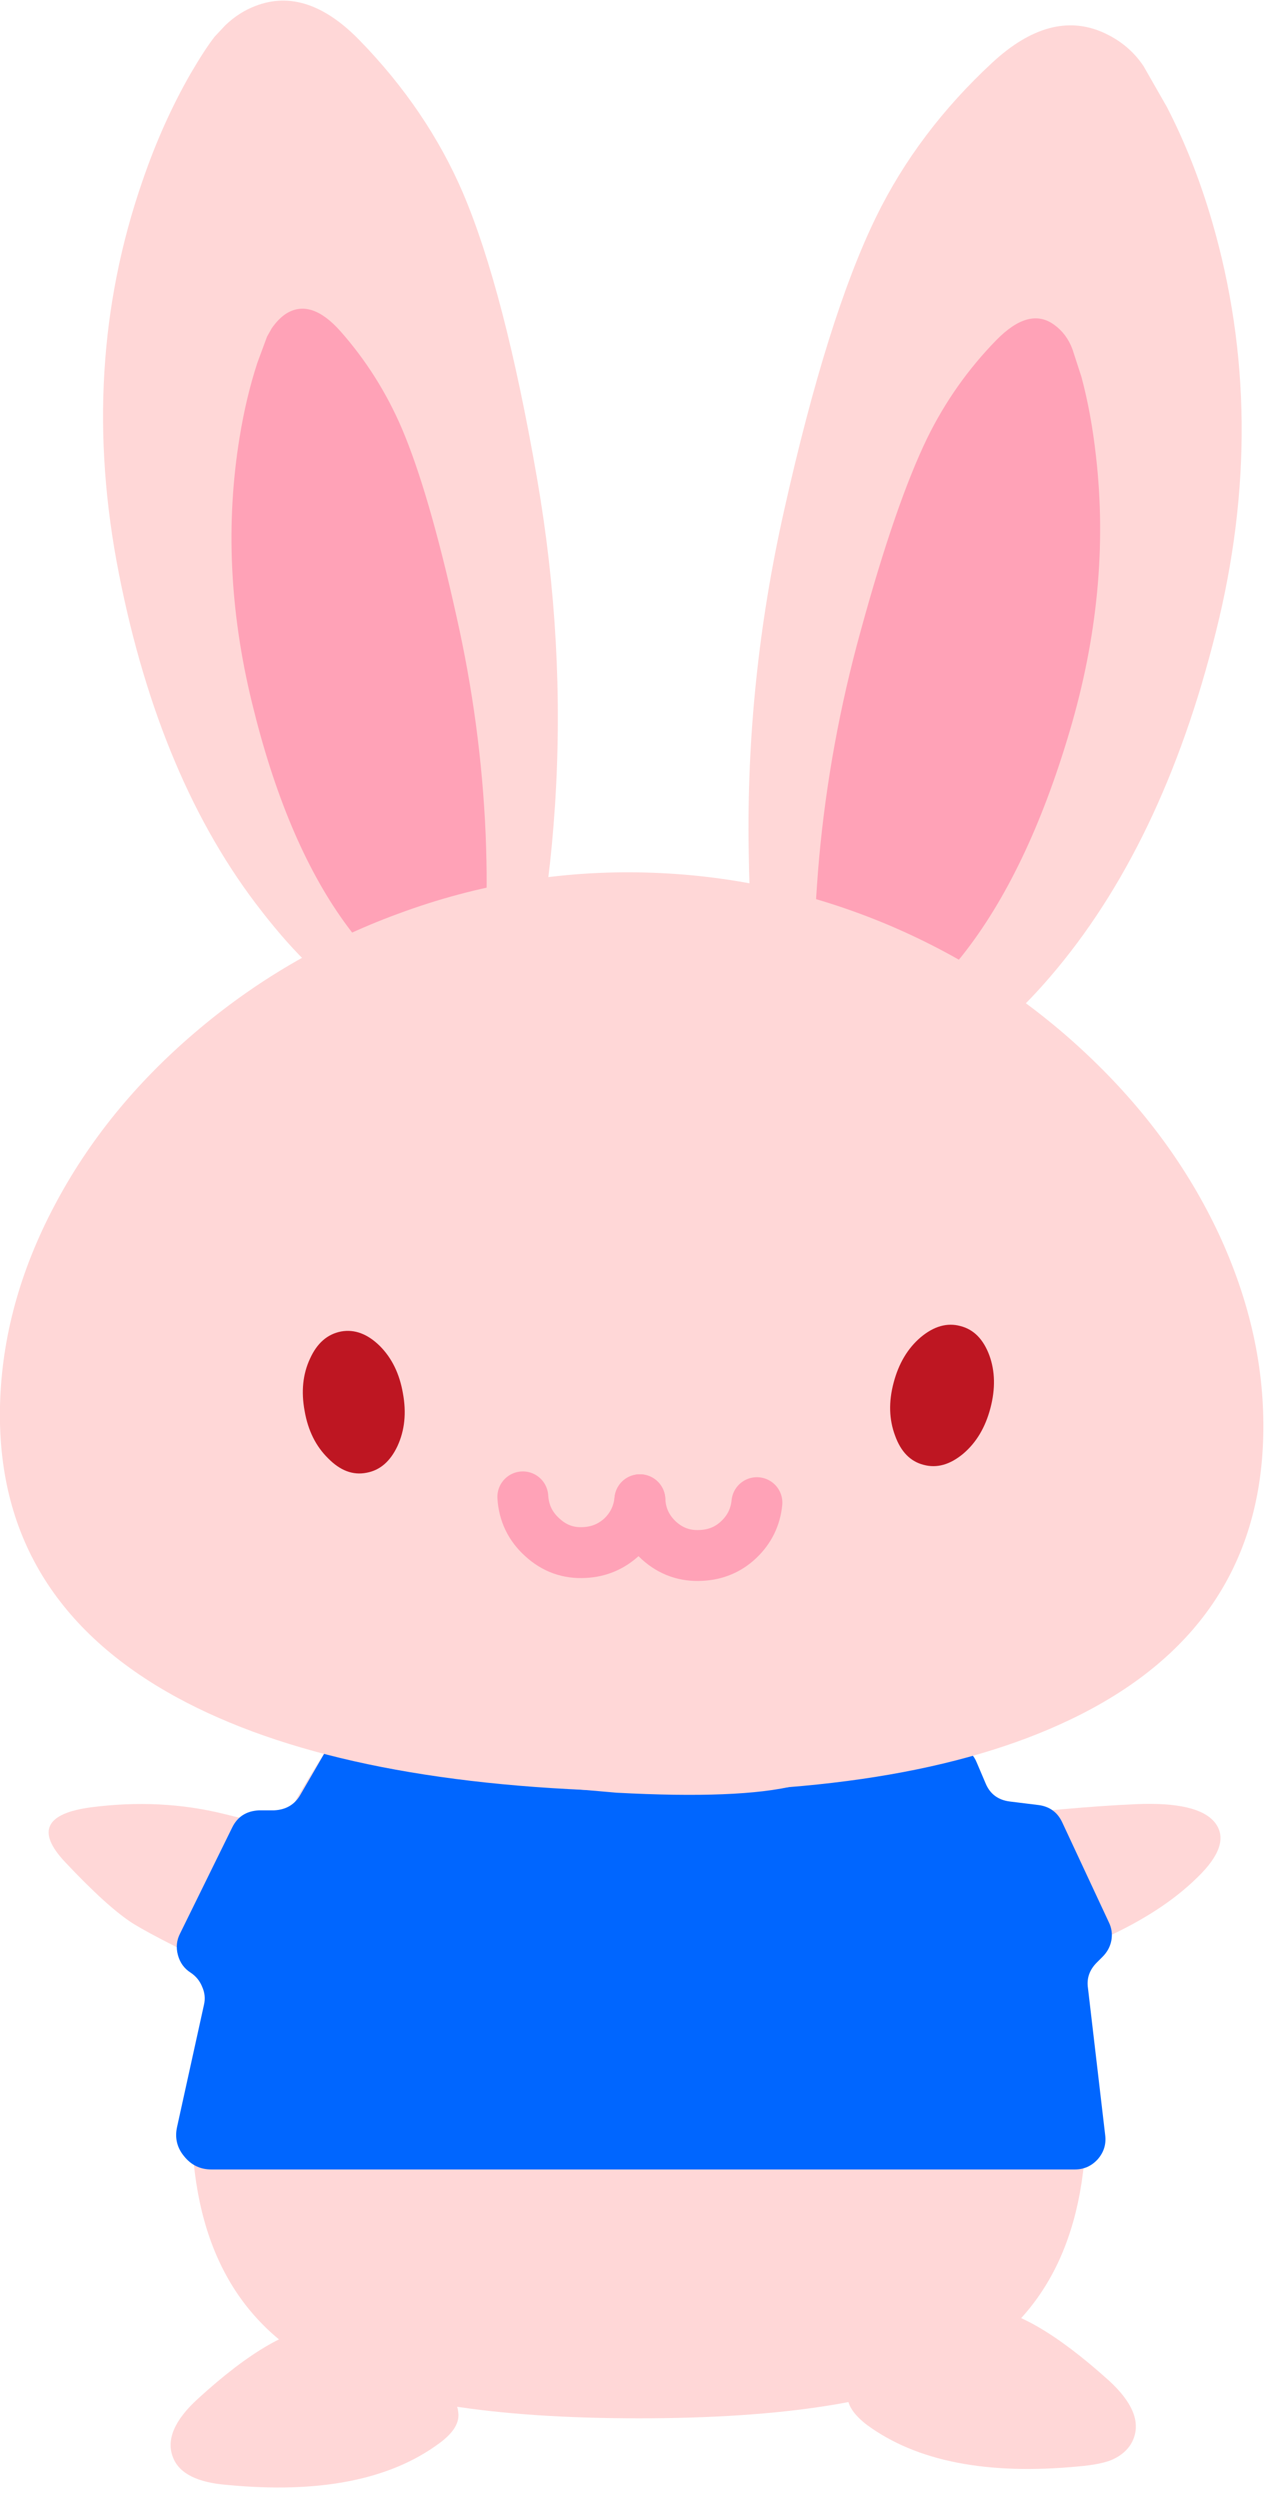 
<svg xmlns="http://www.w3.org/2000/svg" version="1.1" xmlns:xlink="http://www.w3.org/1999/xlink" preserveAspectRatio="none" x="0px" y="0px" width="110px" height="216px" viewBox="0 0 110 216">
<defs>
<g id="___0_Layer0_0_FILL">
<path fill="#FFD7D7" stroke="none" d="
M 427.85 423.8
Q 418.85 415.7 413.55 415.6 410.15 415.55 405.95 417.8 402.25 419.85 399.7 422.65 398.4 423.85 398.25 425.65 398.3 427.2 400.45 428.85 408.9 435.05 424.45 433.55 426.8 433.35 428.1 432.85 430 432.05 430.65 430.45 431.85 427.45 427.85 423.8 Z"/>
</g>

<g id="___0_Layer0_1_FILL">
<path fill="#FFD7D7" stroke="none" d="
M 338.9 417.7
Q 333.45 417.8 324.6 425.9 320.6 429.55 321.8 432.55 322.85 435.25 327.95 435.65 343.55 437.15 351.95 430.95 354.15 429.35 354.15 427.75 354.1 426.05 352.7 424.75 350.2 421.95 346.45 419.9 342.3 417.65 338.9 417.7 Z"/>
</g>

<g id="___0_Layer0_2_FILL">
<path fill="#FFD7D7" stroke="none" d="
M 388.35 326.4
Q 379.7 318.9 374.6 318.9 369.5 318.9 360.85 326.4 352.4 333.75 344.1 345.2 335.2 357.35 329.9 369.65 323.9 383.4 323.9 394.1 323.9 414.75 338.75 422.4 349.8 428.1 374.6 428.1 399.4 428.1 410.45 422.4 425.3 414.75 425.3 394.1 425.3 383.4 419.3 369.6 414 357.35 405.15 345.2 396.8 333.75 388.35 326.4 Z"/>
</g>

<g id="___0_Layer0_3_FILL">
<path fill="#FFD7D7" stroke="none" d="
M 330.3 378.65
L 340.2 363
Q 334.697 361.347 327.55 359.6 320.402 357.84 312.55 358.85 304.697 359.879 309.55 365.05 314.451 370.259 317.3 372.05 320.196 373.845 330.3 378.65 Z"/>
</g>

<g id="___0_Layer0_4_FILL">
<path fill="#FFD7D7" stroke="none" d="
M 411.65 360.2
L 413.7 377.9
Q 421.069 376.57 427.55 373.6 434.043 370.615 437.9 366.8 441.793 363.047 439.9 360.6 438.013 358.201 430.95 358.5 423.895 358.798 411.65 360.2 Z"/>
</g>

<g id="___0_Layer0_5_FILL">
<path fill="#0066FF" stroke="none" d="
M 325.1 379.2
Q 325.55 380.2 325.3 381.25
L 322.25 395.1
Q 321.85 396.95 323.05 398.4 324.25 399.9 326.15 399.9
L 424 399.9
Q 425.55 399.9 426.6 398.75 427.65 397.55 427.45 396
L 425.5 379.35
Q 425.25 377.7 426.5 376.45
L 427.15 375.8
Q 427.95 375 428.15 373.95 428.35 372.85 427.85 371.85
L 422.6 360.6
Q 421.8 358.85 419.9 358.6
L 416.65 358.2
Q 414.65 357.95 413.9 356.15
L 412.9 353.8
Q 412.4 352.55 411.15 352 409.95 351.45 408.65 351.85 399.7 354.55 392.3 356.4 386.05 357.95 372.05 357.2 371.1 357.1 356.2 355.85 353.1 355.55 344.2 350.6 342.95 349.9 341.6 350.25 340.25 350.6 339.5 351.8
L 336.25 357.4
Q 335.3 359.1 333.25 359.2
L 331.55 359.2
Q 329.4 359.3 328.5 361.15
L 322.6 373.15
Q 322 374.3 322.35 375.6 322.7 376.9 323.8 377.6 324.7 378.2 325.1 379.2 Z"/>
</g>

<g id="___0_Layer0_0_MEMBER_0_FILL">
<path fill="#FFD7D7" stroke="none" d="
M 350.2 135.6
Q 345.25 124.1 335.9 114.5 328.6 107 321.5 109.75 319.25 110.6 317.35 112.4
L 315.85 114
Q 314.45 115.8 312.5 119.15 308.6 125.95 305.85 134 296.95 159.7 302.6 188.3 308.25 217 322.35 235 329.4 244.1 335.9 247.85
L 360.7 238.25
Q 362.2 231.55 362.95 220.3 364.4 197.8 360.45 175.05 355.95 149.1 350.2 135.6 Z"/>
</g>

<g id="___0_Layer0_0_MEMBER_1_FILL">
<path fill="#FFD7D7" stroke="none" d="
M 453.85 139.5
Q 451.35 130.95 447.6 123.7
L 444.4 118.1
Q 442.35 115 438.75 113.4 431.45 110.2 423.45 117.6 413.15 127.15 407.4 138.9 400.65 152.7 394.65 179.55 389.35 203.1 389.75 226.7 389.9 238.5 391.15 245.55
L 416.55 256.85
Q 416.8 256.7 421.2 253.8 426.5 249.85 431.4 244.15 447 226.05 454.4 196.35 461.8 166.8 453.85 139.5 Z"/>
</g>

<g id="___0_Layer0_0_MEMBER_2_FILL">
<path fill="#FFA2B7" stroke="none" d="
M 414.45 169.55
Q 410.1 178.5 405.25 196.2 400.95 211.75 399.5 227.6 398.8 235.55 398.9 240.35
L 410.9 249.05
Q 411.05 248.95 413.45 247.2 416.35 244.8 419.25 241.2 428.35 229.75 434.15 210.15 439.95 190.6 437.8 172 437.15 166.15 435.8 161.1
L 434.55 157.25
Q 433.75 155.1 432 153.85 428.55 151.35 424 156 418.15 162 414.45 169.55 Z"/>
</g>

<g id="___0_Layer0_0_MEMBER_3_FILL">
<path fill="#FFA2B7" stroke="none" d="
M 349.3 194.15
Q 345.5 177 341.75 168.2 338.55 160.75 333.25 154.75 329.15 150.15 325.7 152.35 324.65 153.05 323.75 154.35
L 323.1 155.5 321.75 159.15
Q 320.2 163.9 319.3 169.45 316.4 187.2 321 206.1 325.6 225.1 333.75 236.45 337.9 242.2 341.4 244.35
L 353.3 236.6
Q 353.65 232 353.35 224.4 352.7 209.2 349.3 194.15 Z"/>
</g>

<g id="___0_Layer0_0_MEMBER_4_FILL">
<path fill="#FFD7D7" stroke="none" d="
M 436.65 254.9
Q 424.65 243.55 409.3 237 393.05 230.1 375.45 229.65 357.85 229.2 341.25 235.35 325.6 241.1 313.05 251.85 300.75 262.35 293.7 275.7 286.5 289.3 286.15 303.35 285.5 330.1 310.65 343.8 332.65 355.75 372.05 356.75 411.5 357.75 434.25 346.85 460.3 334.4 460.95 307.65 461.3 293.65 454.8 279.65 448.4 266 436.65 254.9 Z"/>
</g>

<g id="___0_Layer0_0_MEMBER_6_FILL">
<path fill="#BE1622" stroke="none" d="
M 338.7 295.15
Q 336.15 292.65 333.35 293.15 330.5 293.7 329.05 296.9 327.55 300.1 328.3 304.15 329 308.2 331.55 310.7 334.05 313.25 336.85 312.7 339.65 312.2 341.15 309 342.65 305.75 341.9 301.7 341.2 297.65 338.7 295.15 Z"/>
</g>

<g id="___0_Layer0_0_MEMBER_7_FILL">
<path fill="#BE1622" stroke="none" d="
M 423.05 296.45
Q 421.8 293.1 419.05 292.4 416.3 291.65 413.55 293.95 410.85 296.25 409.8 300.25 408.75 304.2 410 307.55 411.2 310.9 413.95 311.6 416.7 312.35 419.45 310.05 422.15 307.75 423.2 303.75 424.25 299.75 423.05 296.45 Z"/>
</g>

<path id="___0_Layer0_0_MEMBER_5_MEMBER_0_1_STROKES" stroke="#FFA2B7" stroke-width="4.05" stroke-linejoin="round" stroke-linecap="round" fill="none" d="
M 47.752 110.112
Q 47.838 112.038 49.275 113.361 50.712 114.654 52.638 114.539 54.392 114.453 55.628 113.274 56.893 112.067 57.065 110.342"/>

<path id="___0_Layer0_0_MEMBER_5_MEMBER_1_1_STROKES" stroke="#FFA2B7" stroke-width="4.05" stroke-linejoin="round" stroke-linecap="round" fill="none" d="
M 38.438 109.882
Q 38.553 111.808 39.99 113.102 41.427 114.424 43.353 114.309 45.078 114.223 46.343 113.044 47.579 111.837 47.752 110.112"/>
</defs>

<g transform="matrix( 1.086, 0, 0, 1.086, -12.2,-34.3) ">
<g transform="matrix( 0.702, 0, 0, 0.702, -200.9,-76.55) ">
<use xlink:href="#___0_Layer0_0_FILL"/>
</g>

<g transform="matrix( 0.702, 0, 0, 0.702, -200.9,-76.55) ">
<use xlink:href="#___0_Layer0_1_FILL"/>
</g>

<g transform="matrix( 0.702, 0, 0, 0.702, -200.9,-76.55) ">
<use xlink:href="#___0_Layer0_2_FILL"/>
</g>

<g transform="matrix( 0.702, 0, 0, 0.702, -200.9,-76.55) ">
<use xlink:href="#___0_Layer0_3_FILL"/>
</g>

<g transform="matrix( 0.702, 0, 0, 0.702, -200.9,-76.55) ">
<use xlink:href="#___0_Layer0_4_FILL"/>
</g>

<g transform="matrix( 0.702, 0, 0, 0.702, -200.9,-76.55) ">
<use xlink:href="#___0_Layer0_5_FILL"/>
</g>

<g transform="matrix( 1, 0, 0, 1, 14.4,40.8) ">
<g transform="matrix( 0.575, 0, 0, 0.575, -167.7,-71.85) ">
<use xlink:href="#___0_Layer0_0_MEMBER_0_FILL"/>
</g>

<g transform="matrix( 0.575, 0, 0, 0.575, -167.7,-71.85) ">
<use xlink:href="#___0_Layer0_0_MEMBER_1_FILL"/>
</g>

<g transform="matrix( 0.575, 0, 0, 0.575, -167.7,-71.85) ">
<use xlink:href="#___0_Layer0_0_MEMBER_2_FILL"/>
</g>

<g transform="matrix( 0.575, 0, 0, 0.575, -167.7,-71.85) ">
<use xlink:href="#___0_Layer0_0_MEMBER_3_FILL"/>
</g>

<g transform="matrix( 0.575, 0, 0, 0.575, -167.7,-71.85) ">
<use xlink:href="#___0_Layer0_0_MEMBER_4_FILL"/>
</g>

<g transform="matrix( 0.575, 0, 0, 0.575, -167.7,-71.85) ">
<use xlink:href="#___0_Layer0_0_MEMBER_5_MEMBER_0_1_STROKES" transform="matrix( 1.739, 0, 0, 1.739, 291.65,124.95) "/>
</g>

<g transform="matrix( 0.575, 0, 0, 0.575, -167.7,-71.85) ">
<use xlink:href="#___0_Layer0_0_MEMBER_5_MEMBER_1_1_STROKES" transform="matrix( 1.739, 0, 0, 1.739, 291.65,124.95) "/>
</g>

<g transform="matrix( 0.575, 0, 0, 0.575, -167.7,-71.85) ">
<use xlink:href="#___0_Layer0_0_MEMBER_6_FILL"/>
</g>

<g transform="matrix( 0.575, 0, 0, 0.575, -167.7,-71.85) ">
<use xlink:href="#___0_Layer0_0_MEMBER_7_FILL"/>
</g>
</g>
</g>
</svg>

